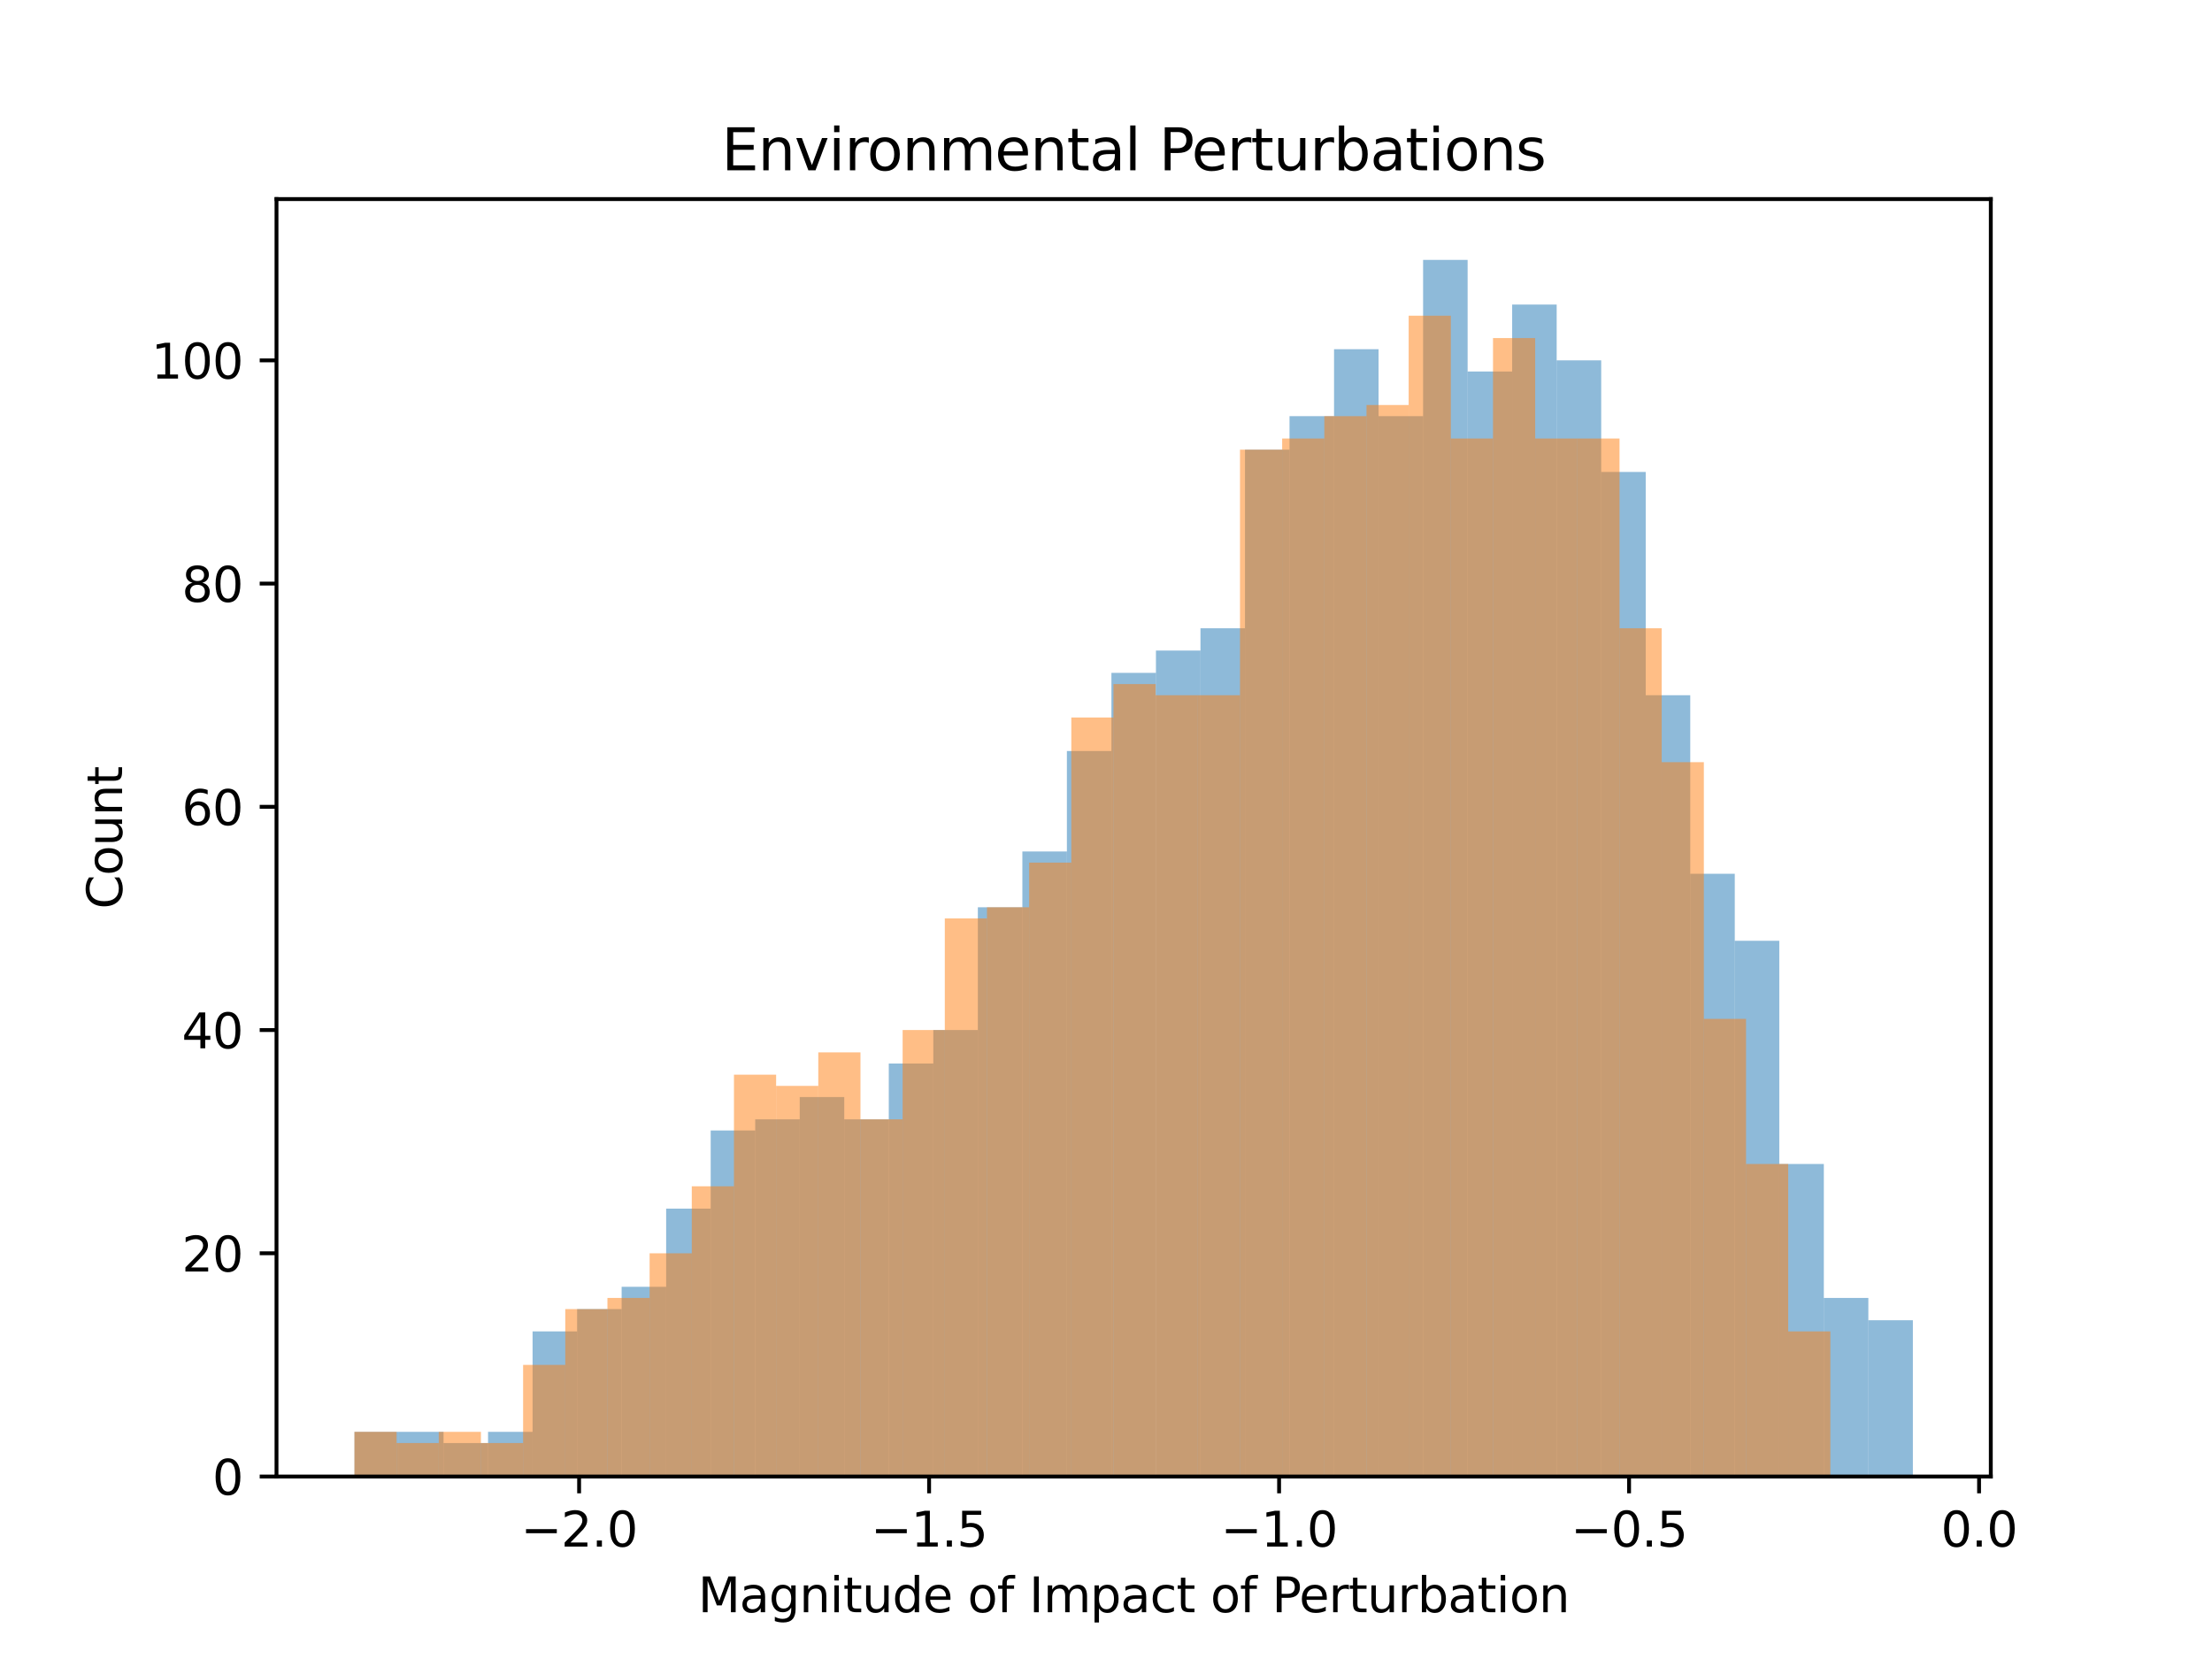 <?xml version="1.0" encoding="utf-8" standalone="no"?>
<!DOCTYPE svg PUBLIC "-//W3C//DTD SVG 1.1//EN"
  "http://www.w3.org/Graphics/SVG/1.1/DTD/svg11.dtd">
<svg xmlns:xlink="http://www.w3.org/1999/xlink" width="460.8pt" height="345.6pt" viewBox="0 0 460.8 345.6" xmlns="http://www.w3.org/2000/svg" version="1.1">
 <defs>
  <style type="text/css">*{stroke-linejoin: round; stroke-linecap: butt}</style>
 </defs>
 <g id="figure_1">
  <g id="patch_1">
   <path d="M 0 345.6 
L 460.8 345.6 
L 460.8 0 
L 0 0 
z
" style="fill: #ffffff"/>
  </g>
  <g id="axes_1">
   <g id="patch_2">
    <path d="M 57.6 307.584 
L 414.72 307.584 
L 414.72 41.472 
L 57.6 41.472 
z
" style="fill: #ffffff"/>
   </g>
   <g id="patch_3">
    <path d="M 73.845 307.584 
L 83.12 307.584 
L 83.12 298.283 
L 73.845 298.283 
z
" clip-path="url(#pdf8f45e355)" style="fill: #1f77b4; opacity: 0.5"/>
   </g>
   <g id="patch_4">
    <path d="M 83.12 307.584 
L 92.396 307.584 
L 92.396 298.283 
L 83.12 298.283 
z
" clip-path="url(#pdf8f45e355)" style="fill: #1f77b4; opacity: 0.5"/>
   </g>
   <g id="patch_5">
    <path d="M 92.396 307.584 
L 101.671 307.584 
L 101.671 300.609 
L 92.396 300.609 
z
" clip-path="url(#pdf8f45e355)" style="fill: #1f77b4; opacity: 0.5"/>
   </g>
   <g id="patch_6">
    <path d="M 101.671 307.584 
L 110.947 307.584 
L 110.947 298.283 
L 101.671 298.283 
z
" clip-path="url(#pdf8f45e355)" style="fill: #1f77b4; opacity: 0.5"/>
   </g>
   <g id="patch_7">
    <path d="M 110.947 307.584 
L 120.222 307.584 
L 120.222 277.357 
L 110.947 277.357 
z
" clip-path="url(#pdf8f45e355)" style="fill: #1f77b4; opacity: 0.5"/>
   </g>
   <g id="patch_8">
    <path d="M 120.222 307.584 
L 129.498 307.584 
L 129.498 272.707 
L 120.222 272.707 
z
" clip-path="url(#pdf8f45e355)" style="fill: #1f77b4; opacity: 0.5"/>
   </g>
   <g id="patch_9">
    <path d="M 129.498 307.584 
L 138.773 307.584 
L 138.773 268.057 
L 129.498 268.057 
z
" clip-path="url(#pdf8f45e355)" style="fill: #1f77b4; opacity: 0.5"/>
   </g>
   <g id="patch_10">
    <path d="M 138.773 307.584 
L 148.049 307.584 
L 148.049 251.781 
L 138.773 251.781 
z
" clip-path="url(#pdf8f45e355)" style="fill: #1f77b4; opacity: 0.5"/>
   </g>
   <g id="patch_11">
    <path d="M 148.049 307.584 
L 157.324 307.584 
L 157.324 235.505 
L 148.049 235.505 
z
" clip-path="url(#pdf8f45e355)" style="fill: #1f77b4; opacity: 0.5"/>
   </g>
   <g id="patch_12">
    <path d="M 157.324 307.584 
L 166.6 307.584 
L 166.6 233.18 
L 157.324 233.18 
z
" clip-path="url(#pdf8f45e355)" style="fill: #1f77b4; opacity: 0.5"/>
   </g>
   <g id="patch_13">
    <path d="M 166.6 307.584 
L 175.875 307.584 
L 175.875 228.529 
L 166.6 228.529 
z
" clip-path="url(#pdf8f45e355)" style="fill: #1f77b4; opacity: 0.5"/>
   </g>
   <g id="patch_14">
    <path d="M 175.875 307.584 
L 185.151 307.584 
L 185.151 233.18 
L 175.875 233.18 
z
" clip-path="url(#pdf8f45e355)" style="fill: #1f77b4; opacity: 0.5"/>
   </g>
   <g id="patch_15">
    <path d="M 185.151 307.584 
L 194.426 307.584 
L 194.426 221.554 
L 185.151 221.554 
z
" clip-path="url(#pdf8f45e355)" style="fill: #1f77b4; opacity: 0.5"/>
   </g>
   <g id="patch_16">
    <path d="M 194.426 307.584 
L 203.702 307.584 
L 203.702 214.578 
L 194.426 214.578 
z
" clip-path="url(#pdf8f45e355)" style="fill: #1f77b4; opacity: 0.5"/>
   </g>
   <g id="patch_17">
    <path d="M 203.702 307.584 
L 212.977 307.584 
L 212.977 189.002 
L 203.702 189.002 
z
" clip-path="url(#pdf8f45e355)" style="fill: #1f77b4; opacity: 0.5"/>
   </g>
   <g id="patch_18">
    <path d="M 212.977 307.584 
L 222.253 307.584 
L 222.253 177.376 
L 212.977 177.376 
z
" clip-path="url(#pdf8f45e355)" style="fill: #1f77b4; opacity: 0.5"/>
   </g>
   <g id="patch_19">
    <path d="M 222.253 307.584 
L 231.528 307.584 
L 231.528 156.45 
L 222.253 156.45 
z
" clip-path="url(#pdf8f45e355)" style="fill: #1f77b4; opacity: 0.5"/>
   </g>
   <g id="patch_20">
    <path d="M 231.528 307.584 
L 240.804 307.584 
L 240.804 140.174 
L 231.528 140.174 
z
" clip-path="url(#pdf8f45e355)" style="fill: #1f77b4; opacity: 0.5"/>
   </g>
   <g id="patch_21">
    <path d="M 240.804 307.584 
L 250.079 307.584 
L 250.079 135.524 
L 240.804 135.524 
z
" clip-path="url(#pdf8f45e355)" style="fill: #1f77b4; opacity: 0.5"/>
   </g>
   <g id="patch_22">
    <path d="M 250.079 307.584 
L 259.355 307.584 
L 259.355 130.874 
L 250.079 130.874 
z
" clip-path="url(#pdf8f45e355)" style="fill: #1f77b4; opacity: 0.5"/>
   </g>
   <g id="patch_23">
    <path d="M 259.355 307.584 
L 268.63 307.584 
L 268.63 93.671 
L 259.355 93.671 
z
" clip-path="url(#pdf8f45e355)" style="fill: #1f77b4; opacity: 0.5"/>
   </g>
   <g id="patch_24">
    <path d="M 268.63 307.584 
L 277.906 307.584 
L 277.906 86.696 
L 268.63 86.696 
z
" clip-path="url(#pdf8f45e355)" style="fill: #1f77b4; opacity: 0.5"/>
   </g>
   <g id="patch_25">
    <path d="M 277.906 307.584 
L 287.181 307.584 
L 287.181 72.745 
L 277.906 72.745 
z
" clip-path="url(#pdf8f45e355)" style="fill: #1f77b4; opacity: 0.5"/>
   </g>
   <g id="patch_26">
    <path d="M 287.181 307.584 
L 296.457 307.584 
L 296.457 86.696 
L 287.181 86.696 
z
" clip-path="url(#pdf8f45e355)" style="fill: #1f77b4; opacity: 0.5"/>
   </g>
   <g id="patch_27">
    <path d="M 296.457 307.584 
L 305.732 307.584 
L 305.732 54.144 
L 296.457 54.144 
z
" clip-path="url(#pdf8f45e355)" style="fill: #1f77b4; opacity: 0.5"/>
   </g>
   <g id="patch_28">
    <path d="M 305.732 307.584 
L 315.008 307.584 
L 315.008 77.395 
L 305.732 77.395 
z
" clip-path="url(#pdf8f45e355)" style="fill: #1f77b4; opacity: 0.5"/>
   </g>
   <g id="patch_29">
    <path d="M 315.008 307.584 
L 324.283 307.584 
L 324.283 63.445 
L 315.008 63.445 
z
" clip-path="url(#pdf8f45e355)" style="fill: #1f77b4; opacity: 0.5"/>
   </g>
   <g id="patch_30">
    <path d="M 324.283 307.584 
L 333.559 307.584 
L 333.559 75.07 
L 324.283 75.07 
z
" clip-path="url(#pdf8f45e355)" style="fill: #1f77b4; opacity: 0.5"/>
   </g>
   <g id="patch_31">
    <path d="M 333.559 307.584 
L 342.834 307.584 
L 342.834 98.322 
L 333.559 98.322 
z
" clip-path="url(#pdf8f45e355)" style="fill: #1f77b4; opacity: 0.5"/>
   </g>
   <g id="patch_32">
    <path d="M 342.834 307.584 
L 352.11 307.584 
L 352.11 144.824 
L 342.834 144.824 
z
" clip-path="url(#pdf8f45e355)" style="fill: #1f77b4; opacity: 0.5"/>
   </g>
   <g id="patch_33">
    <path d="M 352.11 307.584 
L 361.385 307.584 
L 361.385 182.027 
L 352.11 182.027 
z
" clip-path="url(#pdf8f45e355)" style="fill: #1f77b4; opacity: 0.5"/>
   </g>
   <g id="patch_34">
    <path d="M 361.385 307.584 
L 370.661 307.584 
L 370.661 195.977 
L 361.385 195.977 
z
" clip-path="url(#pdf8f45e355)" style="fill: #1f77b4; opacity: 0.5"/>
   </g>
   <g id="patch_35">
    <path d="M 370.661 307.584 
L 379.936 307.584 
L 379.936 242.48 
L 370.661 242.48 
z
" clip-path="url(#pdf8f45e355)" style="fill: #1f77b4; opacity: 0.5"/>
   </g>
   <g id="patch_36">
    <path d="M 379.936 307.584 
L 389.212 307.584 
L 389.212 270.382 
L 379.936 270.382 
z
" clip-path="url(#pdf8f45e355)" style="fill: #1f77b4; opacity: 0.5"/>
   </g>
   <g id="patch_37">
    <path d="M 389.212 307.584 
L 398.487 307.584 
L 398.487 275.032 
L 389.212 275.032 
z
" clip-path="url(#pdf8f45e355)" style="fill: #1f77b4; opacity: 0.5"/>
   </g>
   <g id="patch_38">
    <path d="M 73.833 307.584 
L 82.617 307.584 
L 82.617 298.283 
L 73.833 298.283 
z
" clip-path="url(#pdf8f45e355)" style="fill: #ff7f0e; opacity: 0.5"/>
   </g>
   <g id="patch_39">
    <path d="M 82.617 307.584 
L 91.402 307.584 
L 91.402 300.609 
L 82.617 300.609 
z
" clip-path="url(#pdf8f45e355)" style="fill: #ff7f0e; opacity: 0.5"/>
   </g>
   <g id="patch_40">
    <path d="M 91.402 307.584 
L 100.187 307.584 
L 100.187 298.283 
L 91.402 298.283 
z
" clip-path="url(#pdf8f45e355)" style="fill: #ff7f0e; opacity: 0.5"/>
   </g>
   <g id="patch_41">
    <path d="M 100.187 307.584 
L 108.972 307.584 
L 108.972 300.609 
L 100.187 300.609 
z
" clip-path="url(#pdf8f45e355)" style="fill: #ff7f0e; opacity: 0.5"/>
   </g>
   <g id="patch_42">
    <path d="M 108.972 307.584 
L 117.757 307.584 
L 117.757 284.333 
L 108.972 284.333 
z
" clip-path="url(#pdf8f45e355)" style="fill: #ff7f0e; opacity: 0.5"/>
   </g>
   <g id="patch_43">
    <path d="M 117.757 307.584 
L 126.541 307.584 
L 126.541 272.707 
L 117.757 272.707 
z
" clip-path="url(#pdf8f45e355)" style="fill: #ff7f0e; opacity: 0.5"/>
   </g>
   <g id="patch_44">
    <path d="M 126.541 307.584 
L 135.326 307.584 
L 135.326 270.382 
L 126.541 270.382 
z
" clip-path="url(#pdf8f45e355)" style="fill: #ff7f0e; opacity: 0.5"/>
   </g>
   <g id="patch_45">
    <path d="M 135.326 307.584 
L 144.111 307.584 
L 144.111 261.081 
L 135.326 261.081 
z
" clip-path="url(#pdf8f45e355)" style="fill: #ff7f0e; opacity: 0.5"/>
   </g>
   <g id="patch_46">
    <path d="M 144.111 307.584 
L 152.896 307.584 
L 152.896 247.13 
L 144.111 247.13 
z
" clip-path="url(#pdf8f45e355)" style="fill: #ff7f0e; opacity: 0.5"/>
   </g>
   <g id="patch_47">
    <path d="M 152.896 307.584 
L 161.68 307.584 
L 161.68 223.879 
L 152.896 223.879 
z
" clip-path="url(#pdf8f45e355)" style="fill: #ff7f0e; opacity: 0.5"/>
   </g>
   <g id="patch_48">
    <path d="M 161.68 307.584 
L 170.465 307.584 
L 170.465 226.204 
L 161.68 226.204 
z
" clip-path="url(#pdf8f45e355)" style="fill: #ff7f0e; opacity: 0.5"/>
   </g>
   <g id="patch_49">
    <path d="M 170.465 307.584 
L 179.25 307.584 
L 179.25 219.229 
L 170.465 219.229 
z
" clip-path="url(#pdf8f45e355)" style="fill: #ff7f0e; opacity: 0.5"/>
   </g>
   <g id="patch_50">
    <path d="M 179.25 307.584 
L 188.035 307.584 
L 188.035 233.18 
L 179.25 233.18 
z
" clip-path="url(#pdf8f45e355)" style="fill: #ff7f0e; opacity: 0.5"/>
   </g>
   <g id="patch_51">
    <path d="M 188.035 307.584 
L 196.819 307.584 
L 196.819 214.578 
L 188.035 214.578 
z
" clip-path="url(#pdf8f45e355)" style="fill: #ff7f0e; opacity: 0.5"/>
   </g>
   <g id="patch_52">
    <path d="M 196.819 307.584 
L 205.604 307.584 
L 205.604 191.327 
L 196.819 191.327 
z
" clip-path="url(#pdf8f45e355)" style="fill: #ff7f0e; opacity: 0.5"/>
   </g>
   <g id="patch_53">
    <path d="M 205.604 307.584 
L 214.389 307.584 
L 214.389 189.002 
L 205.604 189.002 
z
" clip-path="url(#pdf8f45e355)" style="fill: #ff7f0e; opacity: 0.5"/>
   </g>
   <g id="patch_54">
    <path d="M 214.389 307.584 
L 223.174 307.584 
L 223.174 179.701 
L 214.389 179.701 
z
" clip-path="url(#pdf8f45e355)" style="fill: #ff7f0e; opacity: 0.5"/>
   </g>
   <g id="patch_55">
    <path d="M 223.174 307.584 
L 231.958 307.584 
L 231.958 149.475 
L 223.174 149.475 
z
" clip-path="url(#pdf8f45e355)" style="fill: #ff7f0e; opacity: 0.5"/>
   </g>
   <g id="patch_56">
    <path d="M 231.958 307.584 
L 240.743 307.584 
L 240.743 142.499 
L 231.958 142.499 
z
" clip-path="url(#pdf8f45e355)" style="fill: #ff7f0e; opacity: 0.5"/>
   </g>
   <g id="patch_57">
    <path d="M 240.743 307.584 
L 249.528 307.584 
L 249.528 144.824 
L 240.743 144.824 
z
" clip-path="url(#pdf8f45e355)" style="fill: #ff7f0e; opacity: 0.5"/>
   </g>
   <g id="patch_58">
    <path d="M 249.528 307.584 
L 258.313 307.584 
L 258.313 144.824 
L 249.528 144.824 
z
" clip-path="url(#pdf8f45e355)" style="fill: #ff7f0e; opacity: 0.5"/>
   </g>
   <g id="patch_59">
    <path d="M 258.313 307.584 
L 267.097 307.584 
L 267.097 93.671 
L 258.313 93.671 
z
" clip-path="url(#pdf8f45e355)" style="fill: #ff7f0e; opacity: 0.5"/>
   </g>
   <g id="patch_60">
    <path d="M 267.097 307.584 
L 275.882 307.584 
L 275.882 91.346 
L 267.097 91.346 
z
" clip-path="url(#pdf8f45e355)" style="fill: #ff7f0e; opacity: 0.5"/>
   </g>
   <g id="patch_61">
    <path d="M 275.882 307.584 
L 284.667 307.584 
L 284.667 86.696 
L 275.882 86.696 
z
" clip-path="url(#pdf8f45e355)" style="fill: #ff7f0e; opacity: 0.5"/>
   </g>
   <g id="patch_62">
    <path d="M 284.667 307.584 
L 293.452 307.584 
L 293.452 84.371 
L 284.667 84.371 
z
" clip-path="url(#pdf8f45e355)" style="fill: #ff7f0e; opacity: 0.5"/>
   </g>
   <g id="patch_63">
    <path d="M 293.452 307.584 
L 302.236 307.584 
L 302.236 65.77 
L 293.452 65.77 
z
" clip-path="url(#pdf8f45e355)" style="fill: #ff7f0e; opacity: 0.5"/>
   </g>
   <g id="patch_64">
    <path d="M 302.236 307.584 
L 311.021 307.584 
L 311.021 91.346 
L 302.236 91.346 
z
" clip-path="url(#pdf8f45e355)" style="fill: #ff7f0e; opacity: 0.5"/>
   </g>
   <g id="patch_65">
    <path d="M 311.021 307.584 
L 319.806 307.584 
L 319.806 70.42 
L 311.021 70.42 
z
" clip-path="url(#pdf8f45e355)" style="fill: #ff7f0e; opacity: 0.5"/>
   </g>
   <g id="patch_66">
    <path d="M 319.806 307.584 
L 328.591 307.584 
L 328.591 91.346 
L 319.806 91.346 
z
" clip-path="url(#pdf8f45e355)" style="fill: #ff7f0e; opacity: 0.5"/>
   </g>
   <g id="patch_67">
    <path d="M 328.591 307.584 
L 337.376 307.584 
L 337.376 91.346 
L 328.591 91.346 
z
" clip-path="url(#pdf8f45e355)" style="fill: #ff7f0e; opacity: 0.5"/>
   </g>
   <g id="patch_68">
    <path d="M 337.376 307.584 
L 346.16 307.584 
L 346.16 130.874 
L 337.376 130.874 
z
" clip-path="url(#pdf8f45e355)" style="fill: #ff7f0e; opacity: 0.5"/>
   </g>
   <g id="patch_69">
    <path d="M 346.16 307.584 
L 354.945 307.584 
L 354.945 158.775 
L 346.16 158.775 
z
" clip-path="url(#pdf8f45e355)" style="fill: #ff7f0e; opacity: 0.5"/>
   </g>
   <g id="patch_70">
    <path d="M 354.945 307.584 
L 363.73 307.584 
L 363.73 212.253 
L 354.945 212.253 
z
" clip-path="url(#pdf8f45e355)" style="fill: #ff7f0e; opacity: 0.5"/>
   </g>
   <g id="patch_71">
    <path d="M 363.73 307.584 
L 372.515 307.584 
L 372.515 242.48 
L 363.73 242.48 
z
" clip-path="url(#pdf8f45e355)" style="fill: #ff7f0e; opacity: 0.5"/>
   </g>
   <g id="patch_72">
    <path d="M 372.515 307.584 
L 381.299 307.584 
L 381.299 277.357 
L 372.515 277.357 
z
" clip-path="url(#pdf8f45e355)" style="fill: #ff7f0e; opacity: 0.5"/>
   </g>
   <g id="matplotlib.axis_1">
    <g id="xtick_1">
     <g id="line2d_1">
      <defs>
       <path id="md790e09e1d" d="M 0 0 
L 0 3.5 
" style="stroke: #000000; stroke-width: 0.8"/>
      </defs>
      <g>
       <use xlink:href="#md790e09e1d" x="120.639" y="307.584" style="stroke: #000000; stroke-width: 0.8"/>
      </g>
     </g>
     <g id="text_1">
      <!-- −2.0 -->
      <g transform="translate(108.498 322.182)scale(0.1 -0.1)">
       <defs>
        <path id="DejaVuSans-2212" d="M 678 2272 
L 4684 2272 
L 4684 1741 
L 678 1741 
L 678 2272 
z
" transform="scale(0.016)"/>
        <path id="DejaVuSans-32" d="M 1228 531 
L 3431 531 
L 3431 0 
L 469 0 
L 469 531 
Q 828 903 1448 1529 
Q 2069 2156 2228 2338 
Q 2531 2678 2651 2914 
Q 2772 3150 2772 3378 
Q 2772 3750 2511 3984 
Q 2250 4219 1831 4219 
Q 1534 4219 1204 4116 
Q 875 4013 500 3803 
L 500 4441 
Q 881 4594 1212 4672 
Q 1544 4750 1819 4750 
Q 2544 4750 2975 4387 
Q 3406 4025 3406 3419 
Q 3406 3131 3298 2873 
Q 3191 2616 2906 2266 
Q 2828 2175 2409 1742 
Q 1991 1309 1228 531 
z
" transform="scale(0.016)"/>
        <path id="DejaVuSans-2e" d="M 684 794 
L 1344 794 
L 1344 0 
L 684 0 
L 684 794 
z
" transform="scale(0.016)"/>
        <path id="DejaVuSans-30" d="M 2034 4250 
Q 1547 4250 1301 3770 
Q 1056 3291 1056 2328 
Q 1056 1369 1301 889 
Q 1547 409 2034 409 
Q 2525 409 2770 889 
Q 3016 1369 3016 2328 
Q 3016 3291 2770 3770 
Q 2525 4250 2034 4250 
z
M 2034 4750 
Q 2819 4750 3233 4129 
Q 3647 3509 3647 2328 
Q 3647 1150 3233 529 
Q 2819 -91 2034 -91 
Q 1250 -91 836 529 
Q 422 1150 422 2328 
Q 422 3509 836 4129 
Q 1250 4750 2034 4750 
z
" transform="scale(0.016)"/>
       </defs>
       <use xlink:href="#DejaVuSans-2212"/>
       <use xlink:href="#DejaVuSans-32" x="83.789"/>
       <use xlink:href="#DejaVuSans-2e" x="147.412"/>
       <use xlink:href="#DejaVuSans-30" x="179.199"/>
      </g>
     </g>
    </g>
    <g id="xtick_2">
     <g id="line2d_2">
      <g>
       <use xlink:href="#md790e09e1d" x="193.548" y="307.584" style="stroke: #000000; stroke-width: 0.8"/>
      </g>
     </g>
     <g id="text_2">
      <!-- −1.5 -->
      <g transform="translate(181.407 322.182)scale(0.1 -0.1)">
       <defs>
        <path id="DejaVuSans-31" d="M 794 531 
L 1825 531 
L 1825 4091 
L 703 3866 
L 703 4441 
L 1819 4666 
L 2450 4666 
L 2450 531 
L 3481 531 
L 3481 0 
L 794 0 
L 794 531 
z
" transform="scale(0.016)"/>
        <path id="DejaVuSans-35" d="M 691 4666 
L 3169 4666 
L 3169 4134 
L 1269 4134 
L 1269 2991 
Q 1406 3038 1543 3061 
Q 1681 3084 1819 3084 
Q 2600 3084 3056 2656 
Q 3513 2228 3513 1497 
Q 3513 744 3044 326 
Q 2575 -91 1722 -91 
Q 1428 -91 1123 -41 
Q 819 9 494 109 
L 494 744 
Q 775 591 1075 516 
Q 1375 441 1709 441 
Q 2250 441 2565 725 
Q 2881 1009 2881 1497 
Q 2881 1984 2565 2268 
Q 2250 2553 1709 2553 
Q 1456 2553 1204 2497 
Q 953 2441 691 2322 
L 691 4666 
z
" transform="scale(0.016)"/>
       </defs>
       <use xlink:href="#DejaVuSans-2212"/>
       <use xlink:href="#DejaVuSans-31" x="83.789"/>
       <use xlink:href="#DejaVuSans-2e" x="147.412"/>
       <use xlink:href="#DejaVuSans-35" x="179.199"/>
      </g>
     </g>
    </g>
    <g id="xtick_3">
     <g id="line2d_3">
      <g>
       <use xlink:href="#md790e09e1d" x="266.457" y="307.584" style="stroke: #000000; stroke-width: 0.8"/>
      </g>
     </g>
     <g id="text_3">
      <!-- −1.0 -->
      <g transform="translate(254.316 322.182)scale(0.1 -0.1)">
       <use xlink:href="#DejaVuSans-2212"/>
       <use xlink:href="#DejaVuSans-31" x="83.789"/>
       <use xlink:href="#DejaVuSans-2e" x="147.412"/>
       <use xlink:href="#DejaVuSans-30" x="179.199"/>
      </g>
     </g>
    </g>
    <g id="xtick_4">
     <g id="line2d_4">
      <g>
       <use xlink:href="#md790e09e1d" x="339.366" y="307.584" style="stroke: #000000; stroke-width: 0.8"/>
      </g>
     </g>
     <g id="text_4">
      <!-- −0.5 -->
      <g transform="translate(327.225 322.182)scale(0.1 -0.1)">
       <use xlink:href="#DejaVuSans-2212"/>
       <use xlink:href="#DejaVuSans-30" x="83.789"/>
       <use xlink:href="#DejaVuSans-2e" x="147.412"/>
       <use xlink:href="#DejaVuSans-35" x="179.199"/>
      </g>
     </g>
    </g>
    <g id="xtick_5">
     <g id="line2d_5">
      <g>
       <use xlink:href="#md790e09e1d" x="412.275" y="307.584" style="stroke: #000000; stroke-width: 0.8"/>
      </g>
     </g>
     <g id="text_5">
      <!-- 0.0 -->
      <g transform="translate(404.324 322.182)scale(0.1 -0.1)">
       <use xlink:href="#DejaVuSans-30"/>
       <use xlink:href="#DejaVuSans-2e" x="63.623"/>
       <use xlink:href="#DejaVuSans-30" x="95.41"/>
      </g>
     </g>
    </g>
    <g id="text_6">
     <!-- Magnitude of Impact of Perturbation -->
     <g transform="translate(145.416 335.861)scale(0.1 -0.1)">
      <defs>
       <path id="DejaVuSans-4d" d="M 628 4666 
L 1569 4666 
L 2759 1491 
L 3956 4666 
L 4897 4666 
L 4897 0 
L 4281 0 
L 4281 4097 
L 3078 897 
L 2444 897 
L 1241 4097 
L 1241 0 
L 628 0 
L 628 4666 
z
" transform="scale(0.016)"/>
       <path id="DejaVuSans-61" d="M 2194 1759 
Q 1497 1759 1228 1600 
Q 959 1441 959 1056 
Q 959 750 1161 570 
Q 1363 391 1709 391 
Q 2188 391 2477 730 
Q 2766 1069 2766 1631 
L 2766 1759 
L 2194 1759 
z
M 3341 1997 
L 3341 0 
L 2766 0 
L 2766 531 
Q 2569 213 2275 61 
Q 1981 -91 1556 -91 
Q 1019 -91 701 211 
Q 384 513 384 1019 
Q 384 1609 779 1909 
Q 1175 2209 1959 2209 
L 2766 2209 
L 2766 2266 
Q 2766 2663 2505 2880 
Q 2244 3097 1772 3097 
Q 1472 3097 1187 3025 
Q 903 2953 641 2809 
L 641 3341 
Q 956 3463 1253 3523 
Q 1550 3584 1831 3584 
Q 2591 3584 2966 3190 
Q 3341 2797 3341 1997 
z
" transform="scale(0.016)"/>
       <path id="DejaVuSans-67" d="M 2906 1791 
Q 2906 2416 2648 2759 
Q 2391 3103 1925 3103 
Q 1463 3103 1205 2759 
Q 947 2416 947 1791 
Q 947 1169 1205 825 
Q 1463 481 1925 481 
Q 2391 481 2648 825 
Q 2906 1169 2906 1791 
z
M 3481 434 
Q 3481 -459 3084 -895 
Q 2688 -1331 1869 -1331 
Q 1566 -1331 1297 -1286 
Q 1028 -1241 775 -1147 
L 775 -588 
Q 1028 -725 1275 -790 
Q 1522 -856 1778 -856 
Q 2344 -856 2625 -561 
Q 2906 -266 2906 331 
L 2906 616 
Q 2728 306 2450 153 
Q 2172 0 1784 0 
Q 1141 0 747 490 
Q 353 981 353 1791 
Q 353 2603 747 3093 
Q 1141 3584 1784 3584 
Q 2172 3584 2450 3431 
Q 2728 3278 2906 2969 
L 2906 3500 
L 3481 3500 
L 3481 434 
z
" transform="scale(0.016)"/>
       <path id="DejaVuSans-6e" d="M 3513 2113 
L 3513 0 
L 2938 0 
L 2938 2094 
Q 2938 2591 2744 2837 
Q 2550 3084 2163 3084 
Q 1697 3084 1428 2787 
Q 1159 2491 1159 1978 
L 1159 0 
L 581 0 
L 581 3500 
L 1159 3500 
L 1159 2956 
Q 1366 3272 1645 3428 
Q 1925 3584 2291 3584 
Q 2894 3584 3203 3211 
Q 3513 2838 3513 2113 
z
" transform="scale(0.016)"/>
       <path id="DejaVuSans-69" d="M 603 3500 
L 1178 3500 
L 1178 0 
L 603 0 
L 603 3500 
z
M 603 4863 
L 1178 4863 
L 1178 4134 
L 603 4134 
L 603 4863 
z
" transform="scale(0.016)"/>
       <path id="DejaVuSans-74" d="M 1172 4494 
L 1172 3500 
L 2356 3500 
L 2356 3053 
L 1172 3053 
L 1172 1153 
Q 1172 725 1289 603 
Q 1406 481 1766 481 
L 2356 481 
L 2356 0 
L 1766 0 
Q 1100 0 847 248 
Q 594 497 594 1153 
L 594 3053 
L 172 3053 
L 172 3500 
L 594 3500 
L 594 4494 
L 1172 4494 
z
" transform="scale(0.016)"/>
       <path id="DejaVuSans-75" d="M 544 1381 
L 544 3500 
L 1119 3500 
L 1119 1403 
Q 1119 906 1312 657 
Q 1506 409 1894 409 
Q 2359 409 2629 706 
Q 2900 1003 2900 1516 
L 2900 3500 
L 3475 3500 
L 3475 0 
L 2900 0 
L 2900 538 
Q 2691 219 2414 64 
Q 2138 -91 1772 -91 
Q 1169 -91 856 284 
Q 544 659 544 1381 
z
M 1991 3584 
L 1991 3584 
z
" transform="scale(0.016)"/>
       <path id="DejaVuSans-64" d="M 2906 2969 
L 2906 4863 
L 3481 4863 
L 3481 0 
L 2906 0 
L 2906 525 
Q 2725 213 2448 61 
Q 2172 -91 1784 -91 
Q 1150 -91 751 415 
Q 353 922 353 1747 
Q 353 2572 751 3078 
Q 1150 3584 1784 3584 
Q 2172 3584 2448 3432 
Q 2725 3281 2906 2969 
z
M 947 1747 
Q 947 1113 1208 752 
Q 1469 391 1925 391 
Q 2381 391 2643 752 
Q 2906 1113 2906 1747 
Q 2906 2381 2643 2742 
Q 2381 3103 1925 3103 
Q 1469 3103 1208 2742 
Q 947 2381 947 1747 
z
" transform="scale(0.016)"/>
       <path id="DejaVuSans-65" d="M 3597 1894 
L 3597 1613 
L 953 1613 
Q 991 1019 1311 708 
Q 1631 397 2203 397 
Q 2534 397 2845 478 
Q 3156 559 3463 722 
L 3463 178 
Q 3153 47 2828 -22 
Q 2503 -91 2169 -91 
Q 1331 -91 842 396 
Q 353 884 353 1716 
Q 353 2575 817 3079 
Q 1281 3584 2069 3584 
Q 2775 3584 3186 3129 
Q 3597 2675 3597 1894 
z
M 3022 2063 
Q 3016 2534 2758 2815 
Q 2500 3097 2075 3097 
Q 1594 3097 1305 2825 
Q 1016 2553 972 2059 
L 3022 2063 
z
" transform="scale(0.016)"/>
       <path id="DejaVuSans-20" transform="scale(0.016)"/>
       <path id="DejaVuSans-6f" d="M 1959 3097 
Q 1497 3097 1228 2736 
Q 959 2375 959 1747 
Q 959 1119 1226 758 
Q 1494 397 1959 397 
Q 2419 397 2687 759 
Q 2956 1122 2956 1747 
Q 2956 2369 2687 2733 
Q 2419 3097 1959 3097 
z
M 1959 3584 
Q 2709 3584 3137 3096 
Q 3566 2609 3566 1747 
Q 3566 888 3137 398 
Q 2709 -91 1959 -91 
Q 1206 -91 779 398 
Q 353 888 353 1747 
Q 353 2609 779 3096 
Q 1206 3584 1959 3584 
z
" transform="scale(0.016)"/>
       <path id="DejaVuSans-66" d="M 2375 4863 
L 2375 4384 
L 1825 4384 
Q 1516 4384 1395 4259 
Q 1275 4134 1275 3809 
L 1275 3500 
L 2222 3500 
L 2222 3053 
L 1275 3053 
L 1275 0 
L 697 0 
L 697 3053 
L 147 3053 
L 147 3500 
L 697 3500 
L 697 3744 
Q 697 4328 969 4595 
Q 1241 4863 1831 4863 
L 2375 4863 
z
" transform="scale(0.016)"/>
       <path id="DejaVuSans-49" d="M 628 4666 
L 1259 4666 
L 1259 0 
L 628 0 
L 628 4666 
z
" transform="scale(0.016)"/>
       <path id="DejaVuSans-6d" d="M 3328 2828 
Q 3544 3216 3844 3400 
Q 4144 3584 4550 3584 
Q 5097 3584 5394 3201 
Q 5691 2819 5691 2113 
L 5691 0 
L 5113 0 
L 5113 2094 
Q 5113 2597 4934 2840 
Q 4756 3084 4391 3084 
Q 3944 3084 3684 2787 
Q 3425 2491 3425 1978 
L 3425 0 
L 2847 0 
L 2847 2094 
Q 2847 2600 2669 2842 
Q 2491 3084 2119 3084 
Q 1678 3084 1418 2786 
Q 1159 2488 1159 1978 
L 1159 0 
L 581 0 
L 581 3500 
L 1159 3500 
L 1159 2956 
Q 1356 3278 1631 3431 
Q 1906 3584 2284 3584 
Q 2666 3584 2933 3390 
Q 3200 3197 3328 2828 
z
" transform="scale(0.016)"/>
       <path id="DejaVuSans-70" d="M 1159 525 
L 1159 -1331 
L 581 -1331 
L 581 3500 
L 1159 3500 
L 1159 2969 
Q 1341 3281 1617 3432 
Q 1894 3584 2278 3584 
Q 2916 3584 3314 3078 
Q 3713 2572 3713 1747 
Q 3713 922 3314 415 
Q 2916 -91 2278 -91 
Q 1894 -91 1617 61 
Q 1341 213 1159 525 
z
M 3116 1747 
Q 3116 2381 2855 2742 
Q 2594 3103 2138 3103 
Q 1681 3103 1420 2742 
Q 1159 2381 1159 1747 
Q 1159 1113 1420 752 
Q 1681 391 2138 391 
Q 2594 391 2855 752 
Q 3116 1113 3116 1747 
z
" transform="scale(0.016)"/>
       <path id="DejaVuSans-63" d="M 3122 3366 
L 3122 2828 
Q 2878 2963 2633 3030 
Q 2388 3097 2138 3097 
Q 1578 3097 1268 2742 
Q 959 2388 959 1747 
Q 959 1106 1268 751 
Q 1578 397 2138 397 
Q 2388 397 2633 464 
Q 2878 531 3122 666 
L 3122 134 
Q 2881 22 2623 -34 
Q 2366 -91 2075 -91 
Q 1284 -91 818 406 
Q 353 903 353 1747 
Q 353 2603 823 3093 
Q 1294 3584 2113 3584 
Q 2378 3584 2631 3529 
Q 2884 3475 3122 3366 
z
" transform="scale(0.016)"/>
       <path id="DejaVuSans-50" d="M 1259 4147 
L 1259 2394 
L 2053 2394 
Q 2494 2394 2734 2622 
Q 2975 2850 2975 3272 
Q 2975 3691 2734 3919 
Q 2494 4147 2053 4147 
L 1259 4147 
z
M 628 4666 
L 2053 4666 
Q 2838 4666 3239 4311 
Q 3641 3956 3641 3272 
Q 3641 2581 3239 2228 
Q 2838 1875 2053 1875 
L 1259 1875 
L 1259 0 
L 628 0 
L 628 4666 
z
" transform="scale(0.016)"/>
       <path id="DejaVuSans-72" d="M 2631 2963 
Q 2534 3019 2420 3045 
Q 2306 3072 2169 3072 
Q 1681 3072 1420 2755 
Q 1159 2438 1159 1844 
L 1159 0 
L 581 0 
L 581 3500 
L 1159 3500 
L 1159 2956 
Q 1341 3275 1631 3429 
Q 1922 3584 2338 3584 
Q 2397 3584 2469 3576 
Q 2541 3569 2628 3553 
L 2631 2963 
z
" transform="scale(0.016)"/>
       <path id="DejaVuSans-62" d="M 3116 1747 
Q 3116 2381 2855 2742 
Q 2594 3103 2138 3103 
Q 1681 3103 1420 2742 
Q 1159 2381 1159 1747 
Q 1159 1113 1420 752 
Q 1681 391 2138 391 
Q 2594 391 2855 752 
Q 3116 1113 3116 1747 
z
M 1159 2969 
Q 1341 3281 1617 3432 
Q 1894 3584 2278 3584 
Q 2916 3584 3314 3078 
Q 3713 2572 3713 1747 
Q 3713 922 3314 415 
Q 2916 -91 2278 -91 
Q 1894 -91 1617 61 
Q 1341 213 1159 525 
L 1159 0 
L 581 0 
L 581 4863 
L 1159 4863 
L 1159 2969 
z
" transform="scale(0.016)"/>
      </defs>
      <use xlink:href="#DejaVuSans-4d"/>
      <use xlink:href="#DejaVuSans-61" x="86.279"/>
      <use xlink:href="#DejaVuSans-67" x="147.559"/>
      <use xlink:href="#DejaVuSans-6e" x="211.035"/>
      <use xlink:href="#DejaVuSans-69" x="274.414"/>
      <use xlink:href="#DejaVuSans-74" x="302.197"/>
      <use xlink:href="#DejaVuSans-75" x="341.406"/>
      <use xlink:href="#DejaVuSans-64" x="404.785"/>
      <use xlink:href="#DejaVuSans-65" x="468.262"/>
      <use xlink:href="#DejaVuSans-20" x="529.785"/>
      <use xlink:href="#DejaVuSans-6f" x="561.572"/>
      <use xlink:href="#DejaVuSans-66" x="622.754"/>
      <use xlink:href="#DejaVuSans-20" x="657.959"/>
      <use xlink:href="#DejaVuSans-49" x="689.746"/>
      <use xlink:href="#DejaVuSans-6d" x="719.238"/>
      <use xlink:href="#DejaVuSans-70" x="816.65"/>
      <use xlink:href="#DejaVuSans-61" x="880.127"/>
      <use xlink:href="#DejaVuSans-63" x="941.406"/>
      <use xlink:href="#DejaVuSans-74" x="996.387"/>
      <use xlink:href="#DejaVuSans-20" x="1035.596"/>
      <use xlink:href="#DejaVuSans-6f" x="1067.383"/>
      <use xlink:href="#DejaVuSans-66" x="1128.564"/>
      <use xlink:href="#DejaVuSans-20" x="1163.77"/>
      <use xlink:href="#DejaVuSans-50" x="1195.557"/>
      <use xlink:href="#DejaVuSans-65" x="1252.234"/>
      <use xlink:href="#DejaVuSans-72" x="1313.758"/>
      <use xlink:href="#DejaVuSans-74" x="1354.871"/>
      <use xlink:href="#DejaVuSans-75" x="1394.08"/>
      <use xlink:href="#DejaVuSans-72" x="1457.459"/>
      <use xlink:href="#DejaVuSans-62" x="1498.572"/>
      <use xlink:href="#DejaVuSans-61" x="1562.049"/>
      <use xlink:href="#DejaVuSans-74" x="1623.328"/>
      <use xlink:href="#DejaVuSans-69" x="1662.537"/>
      <use xlink:href="#DejaVuSans-6f" x="1690.32"/>
      <use xlink:href="#DejaVuSans-6e" x="1751.502"/>
     </g>
    </g>
   </g>
   <g id="matplotlib.axis_2">
    <g id="ytick_1">
     <g id="line2d_6">
      <defs>
       <path id="m3078449305" d="M 0 0 
L -3.5 0 
" style="stroke: #000000; stroke-width: 0.8"/>
      </defs>
      <g>
       <use xlink:href="#m3078449305" x="57.6" y="307.584" style="stroke: #000000; stroke-width: 0.8"/>
      </g>
     </g>
     <g id="text_7">
      <!-- 0 -->
      <g transform="translate(44.237 311.383)scale(0.1 -0.1)">
       <use xlink:href="#DejaVuSans-30"/>
      </g>
     </g>
    </g>
    <g id="ytick_2">
     <g id="line2d_7">
      <g>
       <use xlink:href="#m3078449305" x="57.6" y="261.081" style="stroke: #000000; stroke-width: 0.8"/>
      </g>
     </g>
     <g id="text_8">
      <!-- 20 -->
      <g transform="translate(37.875 264.88)scale(0.1 -0.1)">
       <use xlink:href="#DejaVuSans-32"/>
       <use xlink:href="#DejaVuSans-30" x="63.623"/>
      </g>
     </g>
    </g>
    <g id="ytick_3">
     <g id="line2d_8">
      <g>
       <use xlink:href="#m3078449305" x="57.6" y="214.578" style="stroke: #000000; stroke-width: 0.8"/>
      </g>
     </g>
     <g id="text_9">
      <!-- 40 -->
      <g transform="translate(37.875 218.378)scale(0.1 -0.1)">
       <defs>
        <path id="DejaVuSans-34" d="M 2419 4116 
L 825 1625 
L 2419 1625 
L 2419 4116 
z
M 2253 4666 
L 3047 4666 
L 3047 1625 
L 3713 1625 
L 3713 1100 
L 3047 1100 
L 3047 0 
L 2419 0 
L 2419 1100 
L 313 1100 
L 313 1709 
L 2253 4666 
z
" transform="scale(0.016)"/>
       </defs>
       <use xlink:href="#DejaVuSans-34"/>
       <use xlink:href="#DejaVuSans-30" x="63.623"/>
      </g>
     </g>
    </g>
    <g id="ytick_4">
     <g id="line2d_9">
      <g>
       <use xlink:href="#m3078449305" x="57.6" y="168.076" style="stroke: #000000; stroke-width: 0.8"/>
      </g>
     </g>
     <g id="text_10">
      <!-- 60 -->
      <g transform="translate(37.875 171.875)scale(0.1 -0.1)">
       <defs>
        <path id="DejaVuSans-36" d="M 2113 2584 
Q 1688 2584 1439 2293 
Q 1191 2003 1191 1497 
Q 1191 994 1439 701 
Q 1688 409 2113 409 
Q 2538 409 2786 701 
Q 3034 994 3034 1497 
Q 3034 2003 2786 2293 
Q 2538 2584 2113 2584 
z
M 3366 4563 
L 3366 3988 
Q 3128 4100 2886 4159 
Q 2644 4219 2406 4219 
Q 1781 4219 1451 3797 
Q 1122 3375 1075 2522 
Q 1259 2794 1537 2939 
Q 1816 3084 2150 3084 
Q 2853 3084 3261 2657 
Q 3669 2231 3669 1497 
Q 3669 778 3244 343 
Q 2819 -91 2113 -91 
Q 1303 -91 875 529 
Q 447 1150 447 2328 
Q 447 3434 972 4092 
Q 1497 4750 2381 4750 
Q 2619 4750 2861 4703 
Q 3103 4656 3366 4563 
z
" transform="scale(0.016)"/>
       </defs>
       <use xlink:href="#DejaVuSans-36"/>
       <use xlink:href="#DejaVuSans-30" x="63.623"/>
      </g>
     </g>
    </g>
    <g id="ytick_5">
     <g id="line2d_10">
      <g>
       <use xlink:href="#m3078449305" x="57.6" y="121.573" style="stroke: #000000; stroke-width: 0.8"/>
      </g>
     </g>
     <g id="text_11">
      <!-- 80 -->
      <g transform="translate(37.875 125.372)scale(0.1 -0.1)">
       <defs>
        <path id="DejaVuSans-38" d="M 2034 2216 
Q 1584 2216 1326 1975 
Q 1069 1734 1069 1313 
Q 1069 891 1326 650 
Q 1584 409 2034 409 
Q 2484 409 2743 651 
Q 3003 894 3003 1313 
Q 3003 1734 2745 1975 
Q 2488 2216 2034 2216 
z
M 1403 2484 
Q 997 2584 770 2862 
Q 544 3141 544 3541 
Q 544 4100 942 4425 
Q 1341 4750 2034 4750 
Q 2731 4750 3128 4425 
Q 3525 4100 3525 3541 
Q 3525 3141 3298 2862 
Q 3072 2584 2669 2484 
Q 3125 2378 3379 2068 
Q 3634 1759 3634 1313 
Q 3634 634 3220 271 
Q 2806 -91 2034 -91 
Q 1263 -91 848 271 
Q 434 634 434 1313 
Q 434 1759 690 2068 
Q 947 2378 1403 2484 
z
M 1172 3481 
Q 1172 3119 1398 2916 
Q 1625 2713 2034 2713 
Q 2441 2713 2670 2916 
Q 2900 3119 2900 3481 
Q 2900 3844 2670 4047 
Q 2441 4250 2034 4250 
Q 1625 4250 1398 4047 
Q 1172 3844 1172 3481 
z
" transform="scale(0.016)"/>
       </defs>
       <use xlink:href="#DejaVuSans-38"/>
       <use xlink:href="#DejaVuSans-30" x="63.623"/>
      </g>
     </g>
    </g>
    <g id="ytick_6">
     <g id="line2d_11">
      <g>
       <use xlink:href="#m3078449305" x="57.6" y="75.07" style="stroke: #000000; stroke-width: 0.8"/>
      </g>
     </g>
     <g id="text_12">
      <!-- 100 -->
      <g transform="translate(31.512 78.869)scale(0.1 -0.1)">
       <use xlink:href="#DejaVuSans-31"/>
       <use xlink:href="#DejaVuSans-30" x="63.623"/>
       <use xlink:href="#DejaVuSans-30" x="127.246"/>
      </g>
     </g>
    </g>
    <g id="text_13">
     <!-- Count -->
     <g transform="translate(25.433 189.376)rotate(-90)scale(0.1 -0.1)">
      <defs>
       <path id="DejaVuSans-43" d="M 4122 4306 
L 4122 3641 
Q 3803 3938 3442 4084 
Q 3081 4231 2675 4231 
Q 1875 4231 1450 3742 
Q 1025 3253 1025 2328 
Q 1025 1406 1450 917 
Q 1875 428 2675 428 
Q 3081 428 3442 575 
Q 3803 722 4122 1019 
L 4122 359 
Q 3791 134 3420 21 
Q 3050 -91 2638 -91 
Q 1578 -91 968 557 
Q 359 1206 359 2328 
Q 359 3453 968 4101 
Q 1578 4750 2638 4750 
Q 3056 4750 3426 4639 
Q 3797 4528 4122 4306 
z
" transform="scale(0.016)"/>
      </defs>
      <use xlink:href="#DejaVuSans-43"/>
      <use xlink:href="#DejaVuSans-6f" x="69.824"/>
      <use xlink:href="#DejaVuSans-75" x="131.006"/>
      <use xlink:href="#DejaVuSans-6e" x="194.385"/>
      <use xlink:href="#DejaVuSans-74" x="257.764"/>
     </g>
    </g>
   </g>
   <g id="patch_73">
    <path d="M 57.6 307.584 
L 57.6 41.472 
" style="fill: none; stroke: #000000; stroke-width: 0.8; stroke-linejoin: miter; stroke-linecap: square"/>
   </g>
   <g id="patch_74">
    <path d="M 414.72 307.584 
L 414.72 41.472 
" style="fill: none; stroke: #000000; stroke-width: 0.8; stroke-linejoin: miter; stroke-linecap: square"/>
   </g>
   <g id="patch_75">
    <path d="M 57.6 307.584 
L 414.72 307.584 
" style="fill: none; stroke: #000000; stroke-width: 0.8; stroke-linejoin: miter; stroke-linecap: square"/>
   </g>
   <g id="patch_76">
    <path d="M 57.6 41.472 
L 414.72 41.472 
" style="fill: none; stroke: #000000; stroke-width: 0.8; stroke-linejoin: miter; stroke-linecap: square"/>
   </g>
   <g id="text_14">
    <!-- Environmental Perturbations -->
    <g transform="translate(150.317 35.472)scale(0.12 -0.12)">
     <defs>
      <path id="DejaVuSans-45" d="M 628 4666 
L 3578 4666 
L 3578 4134 
L 1259 4134 
L 1259 2753 
L 3481 2753 
L 3481 2222 
L 1259 2222 
L 1259 531 
L 3634 531 
L 3634 0 
L 628 0 
L 628 4666 
z
" transform="scale(0.016)"/>
      <path id="DejaVuSans-76" d="M 191 3500 
L 800 3500 
L 1894 563 
L 2988 3500 
L 3597 3500 
L 2284 0 
L 1503 0 
L 191 3500 
z
" transform="scale(0.016)"/>
      <path id="DejaVuSans-6c" d="M 603 4863 
L 1178 4863 
L 1178 0 
L 603 0 
L 603 4863 
z
" transform="scale(0.016)"/>
      <path id="DejaVuSans-73" d="M 2834 3397 
L 2834 2853 
Q 2591 2978 2328 3040 
Q 2066 3103 1784 3103 
Q 1356 3103 1142 2972 
Q 928 2841 928 2578 
Q 928 2378 1081 2264 
Q 1234 2150 1697 2047 
L 1894 2003 
Q 2506 1872 2764 1633 
Q 3022 1394 3022 966 
Q 3022 478 2636 193 
Q 2250 -91 1575 -91 
Q 1294 -91 989 -36 
Q 684 19 347 128 
L 347 722 
Q 666 556 975 473 
Q 1284 391 1588 391 
Q 1994 391 2212 530 
Q 2431 669 2431 922 
Q 2431 1156 2273 1281 
Q 2116 1406 1581 1522 
L 1381 1569 
Q 847 1681 609 1914 
Q 372 2147 372 2553 
Q 372 3047 722 3315 
Q 1072 3584 1716 3584 
Q 2034 3584 2315 3537 
Q 2597 3491 2834 3397 
z
" transform="scale(0.016)"/>
     </defs>
     <use xlink:href="#DejaVuSans-45"/>
     <use xlink:href="#DejaVuSans-6e" x="63.184"/>
     <use xlink:href="#DejaVuSans-76" x="126.562"/>
     <use xlink:href="#DejaVuSans-69" x="185.742"/>
     <use xlink:href="#DejaVuSans-72" x="213.525"/>
     <use xlink:href="#DejaVuSans-6f" x="252.389"/>
     <use xlink:href="#DejaVuSans-6e" x="313.57"/>
     <use xlink:href="#DejaVuSans-6d" x="376.949"/>
     <use xlink:href="#DejaVuSans-65" x="474.361"/>
     <use xlink:href="#DejaVuSans-6e" x="535.885"/>
     <use xlink:href="#DejaVuSans-74" x="599.264"/>
     <use xlink:href="#DejaVuSans-61" x="638.473"/>
     <use xlink:href="#DejaVuSans-6c" x="699.752"/>
     <use xlink:href="#DejaVuSans-20" x="727.535"/>
     <use xlink:href="#DejaVuSans-50" x="759.322"/>
     <use xlink:href="#DejaVuSans-65" x="816"/>
     <use xlink:href="#DejaVuSans-72" x="877.523"/>
     <use xlink:href="#DejaVuSans-74" x="918.637"/>
     <use xlink:href="#DejaVuSans-75" x="957.846"/>
     <use xlink:href="#DejaVuSans-72" x="1021.225"/>
     <use xlink:href="#DejaVuSans-62" x="1062.338"/>
     <use xlink:href="#DejaVuSans-61" x="1125.814"/>
     <use xlink:href="#DejaVuSans-74" x="1187.094"/>
     <use xlink:href="#DejaVuSans-69" x="1226.303"/>
     <use xlink:href="#DejaVuSans-6f" x="1254.086"/>
     <use xlink:href="#DejaVuSans-6e" x="1315.268"/>
     <use xlink:href="#DejaVuSans-73" x="1378.646"/>
    </g>
   </g>
  </g>
 </g>
 <defs>
  <clipPath id="pdf8f45e355">
   <rect x="57.6" y="41.472" width="357.12" height="266.112"/>
  </clipPath>
 </defs>
</svg>

